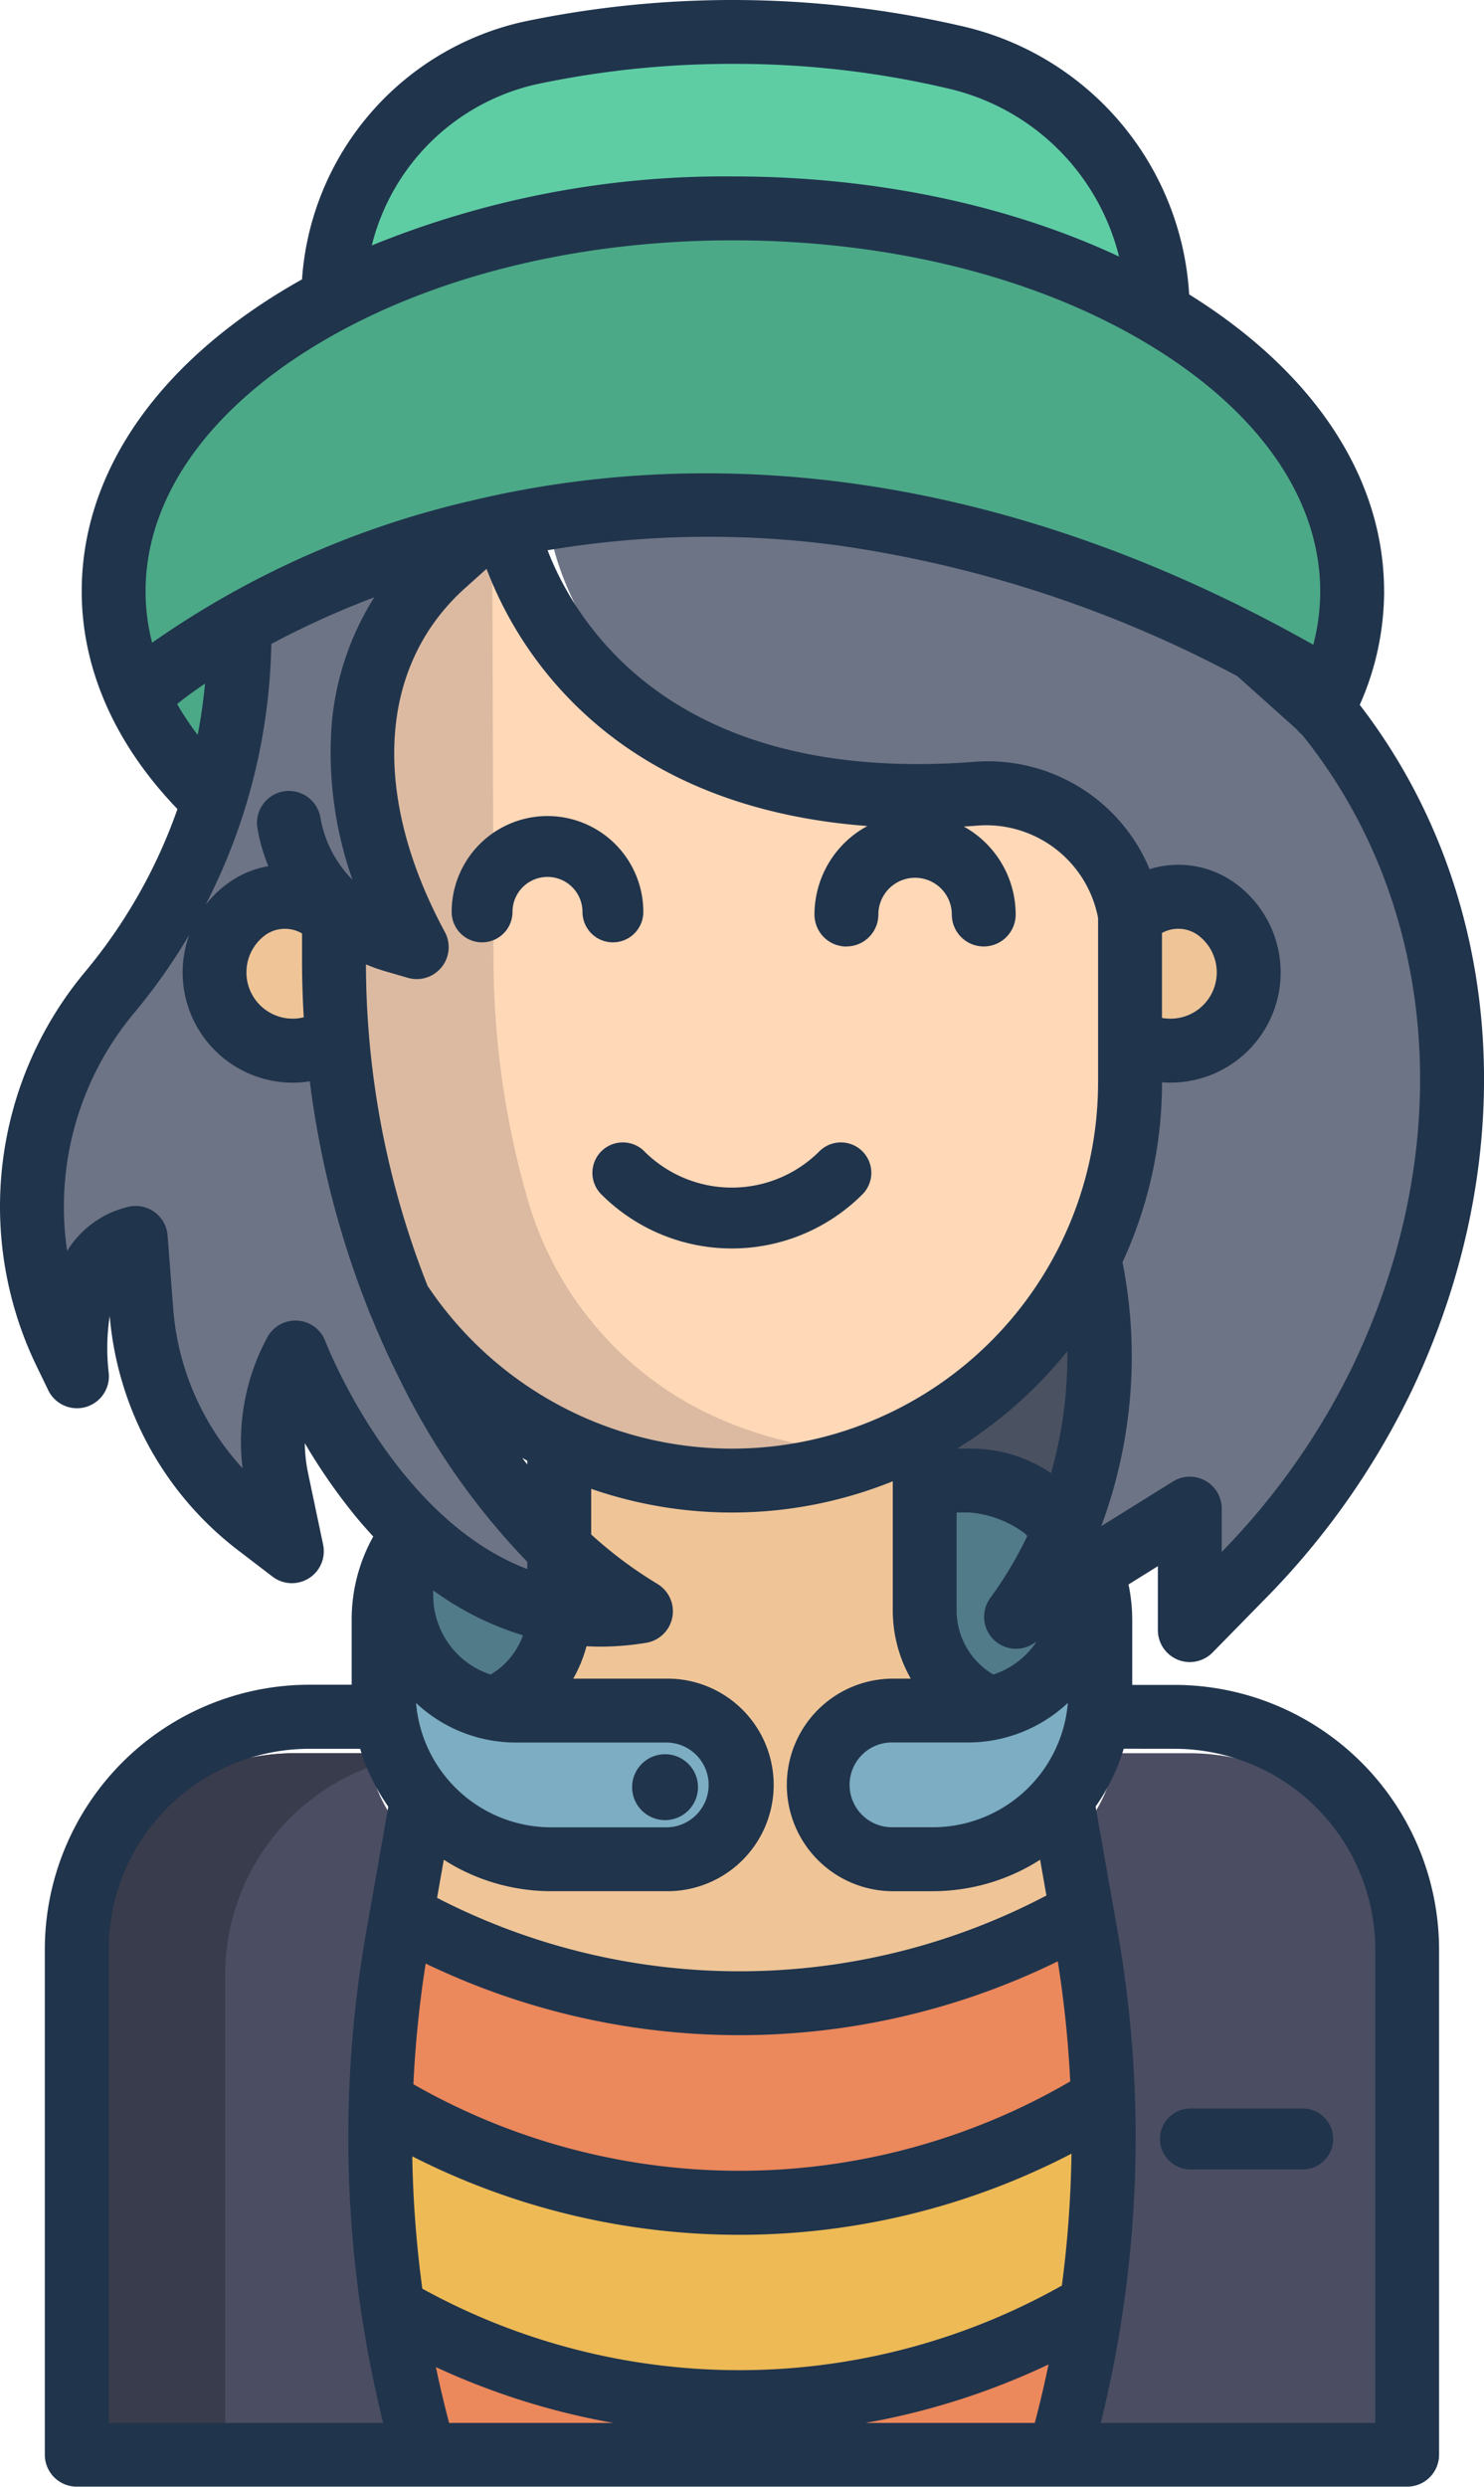 <svg xmlns="http://www.w3.org/2000/svg" width="131.039" height="219.5" viewBox="0 0 131.039 219.5"><g transform="translate(-116.578 -22.441)"><path d="M205.7,316.79a10.017,10.017,0,0,1-5.914,8.622v0a9.67,9.67,0,0,1-7.821-9.522v-.246a11.078,11.078,0,0,1,1.307-5.229,24.76,24.76,0,0,0,12.427,6.37Z" transform="translate(-39.757 -152.161)" fill="#527b89"/><path d="M303.836,258.9a33.629,33.629,0,0,1-14.066,14.6l.25.363v3.68L301.9,282A39.565,39.565,0,0,0,303.836,258.9Z" transform="translate(-91.284 -124.693)" fill="#4a5160"/><path d="M247.578,321.545l-5.893-7.636-5.82-8.094V290.33l-30.442.3v15.261a8.66,8.66,0,0,1-5.82,8.174v-.157l-5.9,7.682-1.714,9.835a58.072,58.072,0,0,0,57.236-.208Z" transform="translate(-38.554 -140.206)" fill="#efc597"/><path d="M249.165,455.49a95.2,95.2,0,0,1-2.538,11.939v.627H192.9v-.627a95.3,95.3,0,0,1-2.5-11.666,58.028,58.028,0,0,0,58.766-.273Z" transform="translate(-37.672 -228.799)" fill="#eb885c"/><path d="M191.1,310.513c.04-.045.076-.094.116-.143.076.076.152.148.228.219a9.368,9.368,0,0,0-1.307,4.781v.246a9.67,9.67,0,0,0,7.821,9.522,9.476,9.476,0,0,0,1.831.175h12.642a6.252,6.252,0,1,1,0,12.5h-9.67a14.031,14.031,0,0,1-6.8-1.741,14.132,14.132,0,0,1-7.311-12.365v-6.017a11.729,11.729,0,0,1,2.444-7.181Z" transform="translate(-37.702 -151.662)" fill="#7cadc2"/><path d="M179.163,154.376l-.134-.34.891-.192a12.452,12.452,0,0,0,4.262,2.2l1.943.564c-7.1-13.153-5.6-25.012,2.167-32.094l3.183-2.865,0,0q1.081-.255,2.212-.492v0s4.933,25.244,39.628,22.54a12.25,12.25,0,0,1,12.812,10.167v14.12a33.5,33.5,0,0,1-48.022,30.169q-.416-.2-.833-.416a33.623,33.623,0,0,1-12.647-11.411,75.457,75.457,0,0,1-5.189-21.981c-.184-2.194-.278-4.4-.278-6.608Z" transform="translate(-31.491 -50.957)" fill="#ffd8b7"/><path d="M148.722,154.457l-.891.192a5.569,5.569,0,0,0-7.078-.716,6.581,6.581,0,0,0,7.078,11.084l.412-.063a75.457,75.457,0,0,0,5.189,21.981c.739,1.822,1.549,3.622,2.44,5.386a63.431,63.431,0,0,0,6.1,9.88,47.468,47.468,0,0,0,4.105,4.759c.273.278.551.551.833.824v5.278a23.356,23.356,0,0,1-11.98-6.37c-.076-.072-.152-.143-.228-.219a46.356,46.356,0,0,1-9.979-15.167,15.713,15.713,0,0,0-1.562,10.722l1.262,6-2.914-2.234a25.035,25.035,0,0,1-9.746-17.938l-.479-6.187c-6.4,1.536-4.942,11.648-4.942,11.648l-1-2.077a28.053,28.053,0,0,1,3.743-30.209,46.774,46.774,0,0,0,7.879-13.457c.4-1.057.761-2.122,1.083-3.205a46.742,46.742,0,0,0,1.947-12.087c.018-.685.036-1.043.036-1.043l-.86-.631a78.452,78.452,0,0,1,21.108-8.345l-3.183,2.865c-7.767,7.082-9.262,18.941-2.167,32.094l-1.943-.564a12.452,12.452,0,0,1-4.262-2.2Z" transform="translate(-3.295 -51.21)" fill="#6d7486"/><path d="M167.225,202.862l-.412.063a6.581,6.581,0,0,1-7.078-11.084,5.569,5.569,0,0,1,7.078.716l.134.34v3.358C166.947,198.462,167.041,200.669,167.225,202.862Z" transform="translate(-22.277 -89.049)" fill="#efc597"/><path d="M157.586,394.692a95.3,95.3,0,0,0,2.5,11.666v.627H130.99v-42.5a19.567,19.567,0,0,1,19.564-19.568h6.414a14,14,0,0,0,3.08,6.867l-1.732,9.813-.345,1.961a96.233,96.233,0,0,0-.385,31.131Z" transform="translate(-7.96 -167.729)" fill="#4b4d62"/><path d="M338.835,196.331a6.584,6.584,0,0,1-9.853,6.594h-.063V192.557h.063a5.574,5.574,0,0,1,7.082-.716,6.577,6.577,0,0,1,2.771,4.49Z" transform="translate(-112.151 -89.048)" fill="#efc597"/><path d="M303.616,309.947v.246a9.67,9.67,0,0,1-7.821,9.522v0a8.948,8.948,0,0,1-5.466-8.251V300.55h3.89a11.669,11.669,0,0,1,6.182,2.323s0,0,.009.009a9.457,9.457,0,0,1,1.688,1.943,35.993,35.993,0,0,1-4.087,7.185l5.506-3.429A9.856,9.856,0,0,1,303.616,309.947Z" transform="translate(-91.644 -146.8)" fill="#527b89"/><path d="M248.872,397.8l-.752.022a58.035,58.035,0,0,1-59.344.228l-.716-.022a96.071,96.071,0,0,1,1.433-14.16l.345-1.961a58.054,58.054,0,0,0,57.226-.219l.385,2.18A96.054,96.054,0,0,1,248.872,397.8Z" transform="translate(-36.383 -188.038)" fill="#eb885c"/><path d="M318.538,394.381a96.41,96.41,0,0,0-.425-30.858l-.385-2.18-1.692-9.594a14.012,14.012,0,0,0,3.084-6.9l.21.031h6.2a19.566,19.566,0,0,1,19.563,19.564v42.5H316v-.627a95.206,95.206,0,0,0,2.538-11.939Z" transform="translate(-103.946 -167.69)" fill="#4b4d62"/><path d="M290.747,336.565a14.234,14.234,0,0,1-4.069,3.371,14.031,14.031,0,0,1-6.8,1.741h-3.416a6.252,6.252,0,1,1,0-12.5h6.388a9.476,9.476,0,0,0,1.831-.175,9.67,9.67,0,0,0,7.821-9.522v-.246a9.856,9.856,0,0,0-.1-1.365l.81-.506a11.785,11.785,0,0,1,.77,4.195v6.017a14.1,14.1,0,0,1-3.24,8.993Z" transform="translate(-80.638 -155.472)" fill="#7cadc2"/><path d="M148.245,97.089l.911.631s-.019.358-.038,1.043a44.345,44.345,0,0,1-2.063,12.087l-1.077-.3c-5.108-4.884-8.049-10.623-8.049-16.761,0-9.862,7.6-18.69,19.565-24.6,9.614-4.75,22.041-7.615,35.626-7.615,14.666,0,27.989,3.34,37.874,8.783,10.663,5.873,17.317,14.2,17.317,23.427a20.328,20.328,0,0,1-2.666,9.925l-5.934-5.023c-26.894-13.314-49.855-13.779-66.755-10.444q-1.2.235-2.343.492l0,0a86.086,86.086,0,0,0-22.364,8.345Z" transform="translate(-11.793 -21.618)" fill="#4ca987"/><path d="M264.22,151.718a12.25,12.25,0,0,0-12.812-10.167c-34.695,2.7-39.628-22.54-39.628-22.54v0c15.951-3.335,37.622-2.87,63.006,10.444l5.6,5.023.134.121c13.108,15.969,13.65,37.685,4.992,55.959a62.564,62.564,0,0,1-11.944,16.927l-4.325,4.41V201.678l-8.3,5.166-.81.506-5.506,3.429a35.99,35.99,0,0,0,4.087-7.185c.04-.09.076-.179.112-.269a38.009,38.009,0,0,0,1.934-22.652,33.319,33.319,0,0,0,3.461-14.836V162.26h.063a6.581,6.581,0,0,0,7.082-11.084,5.574,5.574,0,0,0-7.082.716h-.063Z" transform="translate(-46.382 -48.525)" fill="#6d7486"/><path d="M236.384,30.624c10.782,2.392,18.374,11.253,18.366,21.435-10.163-5.444-23.862-8.783-38.941-8.783-13.967,0-26.744,2.865-36.63,7.615v0c-.032-9.945,7.5-18.562,18.083-20.687a96.831,96.831,0,0,1,18.547-1.759,95.678,95.678,0,0,1,20.575,2.185Z" transform="translate(-34.576 -3.313)" fill="#5fcda4"/><path d="M248.829,417.68a96.022,96.022,0,0,1-1,16.927,58.028,58.028,0,0,1-58.766.273,96.136,96.136,0,0,1-1.048-16.971l.716.022a58.035,58.035,0,0,0,59.344-.228Z" transform="translate(-36.34 -207.916)" fill="#eeba56"/><path d="M211.539,198.472q-.416-.2-.833-.416t-.848-.454a30.352,30.352,0,0,1-14.316-18.282,76.443,76.443,0,0,1-2.671-14.655c-.184-2.194-.278-4.4-.278-6.608V154.7l-.107-32.965c-.339.076-.676.153-1.008.231l0,0-3.183,2.865c-7.768,7.082-9.263,18.941-2.167,32.094l-1.943-.564a12.45,12.45,0,0,1-4.261-2.2l-.891.192.134.34v3.358c0,2.207.094,4.414.278,6.608a75.457,75.457,0,0,0,5.189,21.981,33.623,33.623,0,0,0,12.647,11.411q.416.215.833.416a33.573,33.573,0,0,0,21.245,2.637,33.255,33.255,0,0,1-7.815-2.637Z" transform="translate(-32.442 -51.265)" fill="#dbbaa1"/><path d="M157.211,346.126c-.1-.4-.181-.8-.242-1.206h-6.415a19.566,19.566,0,0,0-19.563,19.564v42.5h13.43v-42.5a19.576,19.576,0,0,1,12.79-18.362Z" transform="translate(-7.96 -167.729)" fill="#393c4c"/><g transform="translate(116.578 22.441)"><circle cx="2.91" cy="2.91" r="2.91" transform="translate(55.815 154.836)" fill="#20344c"/><path d="M334.215,420.343h9.918a2.686,2.686,0,0,0,0-5.372h-9.918a2.686,2.686,0,0,0,0,5.372Z" transform="translate(-229.101 -228.861)" fill="#20344c"/><path d="M238.794,74.643c0-10-6.112-19.306-17.212-26.216a25.857,25.857,0,0,0-19.8-23.617,89.968,89.968,0,0,0-38.947-.46A25.071,25.071,0,0,0,143.246,47.1q-1.07.6-2.1,1.234c-11.189,6.918-17.352,16.259-17.352,26.3,0,6.841,2.926,13.475,8.454,19.219a46.424,46.424,0,0,1-8.159,14.37,32.321,32.321,0,0,0-4.306,34.746l1.053,2.178a2.819,2.819,0,0,0,5.33-1.622,18.8,18.8,0,0,1,.1-4.927,29.128,29.128,0,0,0,11.309,20.659l3.062,2.343a2.819,2.819,0,0,0,4.473-2.819l-1.326-6.3a13.718,13.718,0,0,1-.292-2.66,50.849,50.849,0,0,0,4.494,6.47c.508.619,1.027,1.2,1.551,1.773a15,15,0,0,0-1.906,7.351v5.73H143.89a23.383,23.383,0,0,0-23.354,23.354v44.609a2.819,2.819,0,0,0,2.819,2.819H240.831a2.819,2.819,0,0,0,2.819-2.819V194.514A23.383,23.383,0,0,0,220.3,171.16h-3.745v-5.732a15.163,15.163,0,0,0-.329-3.133l2.594-1.615v5.644a2.819,2.819,0,0,0,4.833,1.974l4.538-4.63a68.347,68.347,0,0,0,13.071-18.535c9.921-20.937,8.119-43.947-4.616-60.477a24.751,24.751,0,0,0,2.151-10.011ZM164.012,29.865a82.84,82.84,0,0,1,17.283-1.786,82.014,82.014,0,0,1,19.166,2.213,20.224,20.224,0,0,1,14.928,14.792c-9.807-4.585-21.656-7.07-34.094-7.07a82.566,82.566,0,0,0-31.887,6.09,19.36,19.36,0,0,1,14.6-14.239ZM129.433,74.643c0-8.018,5.213-15.656,14.679-21.509,9.888-6.114,23.093-9.481,37.182-9.481s27.294,3.367,37.182,9.481c9.465,5.853,14.678,13.491,14.678,21.509a18.617,18.617,0,0,1-.611,4.707c-31.4-17.715-57.761-16.706-74.4-12.7a80.553,80.553,0,0,0-28.136,12.523,18.51,18.51,0,0,1-.575-4.529Zm61.887,31.337a2.819,2.819,0,0,0,2.819-2.819,3.242,3.242,0,0,1,6.485,0,2.819,2.819,0,1,0,5.639,0,8.887,8.887,0,0,0-4.581-7.766c.49-.028.976-.059,1.451-.1a10.07,10.07,0,0,1,10.406,8.168V117.98a32.327,32.327,0,0,1-59.208,17.956,77.659,77.659,0,0,1-5.44-28.374,15.555,15.555,0,0,0,1.655.594l2.043.593a2.819,2.819,0,0,0,3.268-4.046c-6.506-12.055-5.874-23.369,1.676-30.253l2.008-1.8a33.68,33.68,0,0,0,6.853,11c7.535,8.08,17.612,11.013,26.775,11.7a8.889,8.889,0,0,0-4.671,7.818,2.819,2.819,0,0,0,2.824,2.819Zm-29.181,70.265h13.27a3.743,3.743,0,0,1,0,7.486h-10.15a11.978,11.978,0,0,1-11.945-10.979,12.875,12.875,0,0,0,8.828,3.494Zm-7.31-13v-.255c0-.058,0-.115.006-.172a26.5,26.5,0,0,0,7.923,3.964,6.571,6.571,0,0,1-2.861,3.465,7.365,7.365,0,0,1-5.066-7Zm8.309-11.54c-.149-.195-.3-.38-.449-.578.149.083.3.161.449.242Zm11.484,10.535a36.82,36.82,0,0,1-5.841-4.36v-4.026a37.948,37.948,0,0,0,26.63-.667v11.393A12.206,12.206,0,0,0,197,170.607H195.34a9.382,9.382,0,0,0,0,18.763h3.587a17.651,17.651,0,0,0,8.494-2.181q.513-.282,1-.6l.558,3.16a58.25,58.25,0,0,1-53.807.207l.594-3.366c.325.208.658.408,1,.6a17.651,17.651,0,0,0,8.5,2.179h10.15a9.382,9.382,0,1,0,0-18.763h-8.219a12.191,12.191,0,0,0,1.17-2.86c.394.019.788.037,1.184.037a25.188,25.188,0,0,0,4.086-.338,2.819,2.819,0,0,0,.987-5.2Zm27.536-6.3a9.452,9.452,0,0,1,4.907,1.843c.079.072.148.156.224.233a34.548,34.548,0,0,1-3.268,5.47,2.819,2.819,0,0,0,3.766,4.058l.32-.2a7.347,7.347,0,0,1-3.816,2.9,6.567,6.567,0,0,1-3.242-5.668v-8.634Zm-1.066-5.639a38.294,38.294,0,0,0,9.739-8.608,38.2,38.2,0,0,1-1.441,10.78,12.622,12.622,0,0,0-7.076-2.171h-1.222Zm.956,25.939a12.875,12.875,0,0,0,8.824-3.494,11.98,11.98,0,0,1-11.945,10.979H195.34a3.743,3.743,0,0,1,0-7.486Zm-47.875,19.518a63.868,63.868,0,0,0,55.808-.2,97.848,97.848,0,0,1,1.1,10.6,58.057,58.057,0,0,1-58,.251,97.778,97.778,0,0,1,1.085-10.655Zm-6.465-95.656a10.286,10.286,0,0,1-2.839-5.5,2.819,2.819,0,1,0-5.559.943,15.694,15.694,0,0,0,.965,3.349,8.425,8.425,0,0,0-3.381,1.376,9.751,9.751,0,0,0-2.168,2.048,52.229,52.229,0,0,0,5.792-22.378c.008-.275.015-.5.02-.665a78.546,78.546,0,0,1,9.091-4.113,24.873,24.873,0,0,0-3.776,11.41,33.717,33.717,0,0,0,1.854,13.533ZM143.4,112.234a4.084,4.084,0,0,1-3.3-7.325,2.994,2.994,0,0,1,3.148-.076v2.392Q143.252,109.736,143.4,112.234ZM132.217,84.577c.055-.039.111-.078.164-.123.028-.023.817-.668,2.3-1.675-.144,1.522-.356,3.034-.648,4.53a25.817,25.817,0,0,1-1.819-2.732Zm13.088,56.252a2.819,2.819,0,0,0-5.119-.353A19.335,19.335,0,0,0,138,152.042a23.483,23.483,0,0,1-6.125-14.065l-.5-6.49a2.819,2.819,0,0,0-3.468-2.524,8.672,8.672,0,0,0-5.4,3.891,26.672,26.672,0,0,1,5.913-21,51.61,51.61,0,0,0,4.873-6.912,10,10,0,0,0-.49,1.962,9.732,9.732,0,0,0,9.643,11.1,9.627,9.627,0,0,0,1.489-.12,82.3,82.3,0,0,0,5.2,20.22,2.723,2.723,0,0,0,.179.435q1.167,2.866,2.544,5.621A62.886,62.886,0,0,0,163.139,160.3v.634c-11.781-4.469-17.76-19.916-17.832-20.107Zm5.1,95.474H126.174v-41.79A17.737,17.737,0,0,1,143.89,176.8h4.493a17.66,17.66,0,0,0,2.483,5.106L148.9,193.054a104.749,104.749,0,0,0,1.512,43.25Zm5.83,0q-.647-2.447-1.166-4.928a63.637,63.637,0,0,0,15.674,4.928Zm51.707,0H193a63.683,63.683,0,0,0,16.165-5.163q-.536,2.6-1.213,5.163Zm2.4-12.124a58.062,58.062,0,0,1-56.474.273,99.517,99.517,0,0,1-.886-11.681,63.646,63.646,0,0,0,58.209-.235,99.618,99.618,0,0,1-.848,11.642ZM220.3,176.8a17.737,17.737,0,0,1,17.715,17.715V236.3H213.776a104.75,104.75,0,0,0,1.511-43.252L213.32,181.9a17.659,17.659,0,0,0,2.483-5.106Zm15.867-34.079a62.572,62.572,0,0,1-11.708,16.7V155.6a2.819,2.819,0,0,0-4.309-2.393l-6.329,3.94a42.967,42.967,0,0,0,1.876-23.3,37.718,37.718,0,0,0,3.487-15.865v-.011c.245.019.491.031.736.031a9.729,9.729,0,0,0,5.547-17.73,8.538,8.538,0,0,0-7.378-1.113A15.46,15.46,0,0,0,202.7,89.678C175.858,91.77,167.338,77.26,164.931,71.01a85.669,85.669,0,0,1,25.563-.437,106.69,106.69,0,0,1,35.352,11.556l5.244,4.7a2.8,2.8,0,0,0,.476.479c11.986,14.888,13.759,36.071,4.6,55.406ZM219.181,112.29v-7.5a2.987,2.987,0,0,1,3.076.118,4.088,4.088,0,0,1-.774,7.143,4.143,4.143,0,0,1-2.3.237Z" transform="translate(-116.578 -22.441)" fill="#20344c"/><path d="M215.063,186.464a2.686,2.686,0,0,0,2.686-2.686,8.462,8.462,0,1,0-16.924,0,2.686,2.686,0,0,0,5.372,0,3.09,3.09,0,1,1,6.18,0A2.686,2.686,0,0,0,215.063,186.464Z" transform="translate(-160.943 -103.287)" fill="#20344c"/><path d="M231.209,237.338a2.686,2.686,0,1,0-3.8,3.8,16.3,16.3,0,0,0,23.055,0,2.686,2.686,0,0,0-3.8-3.8,10.932,10.932,0,0,1-15.46,0Z" transform="translate(-174.312 -135.716)" fill="#20344c"/></g></g></svg>